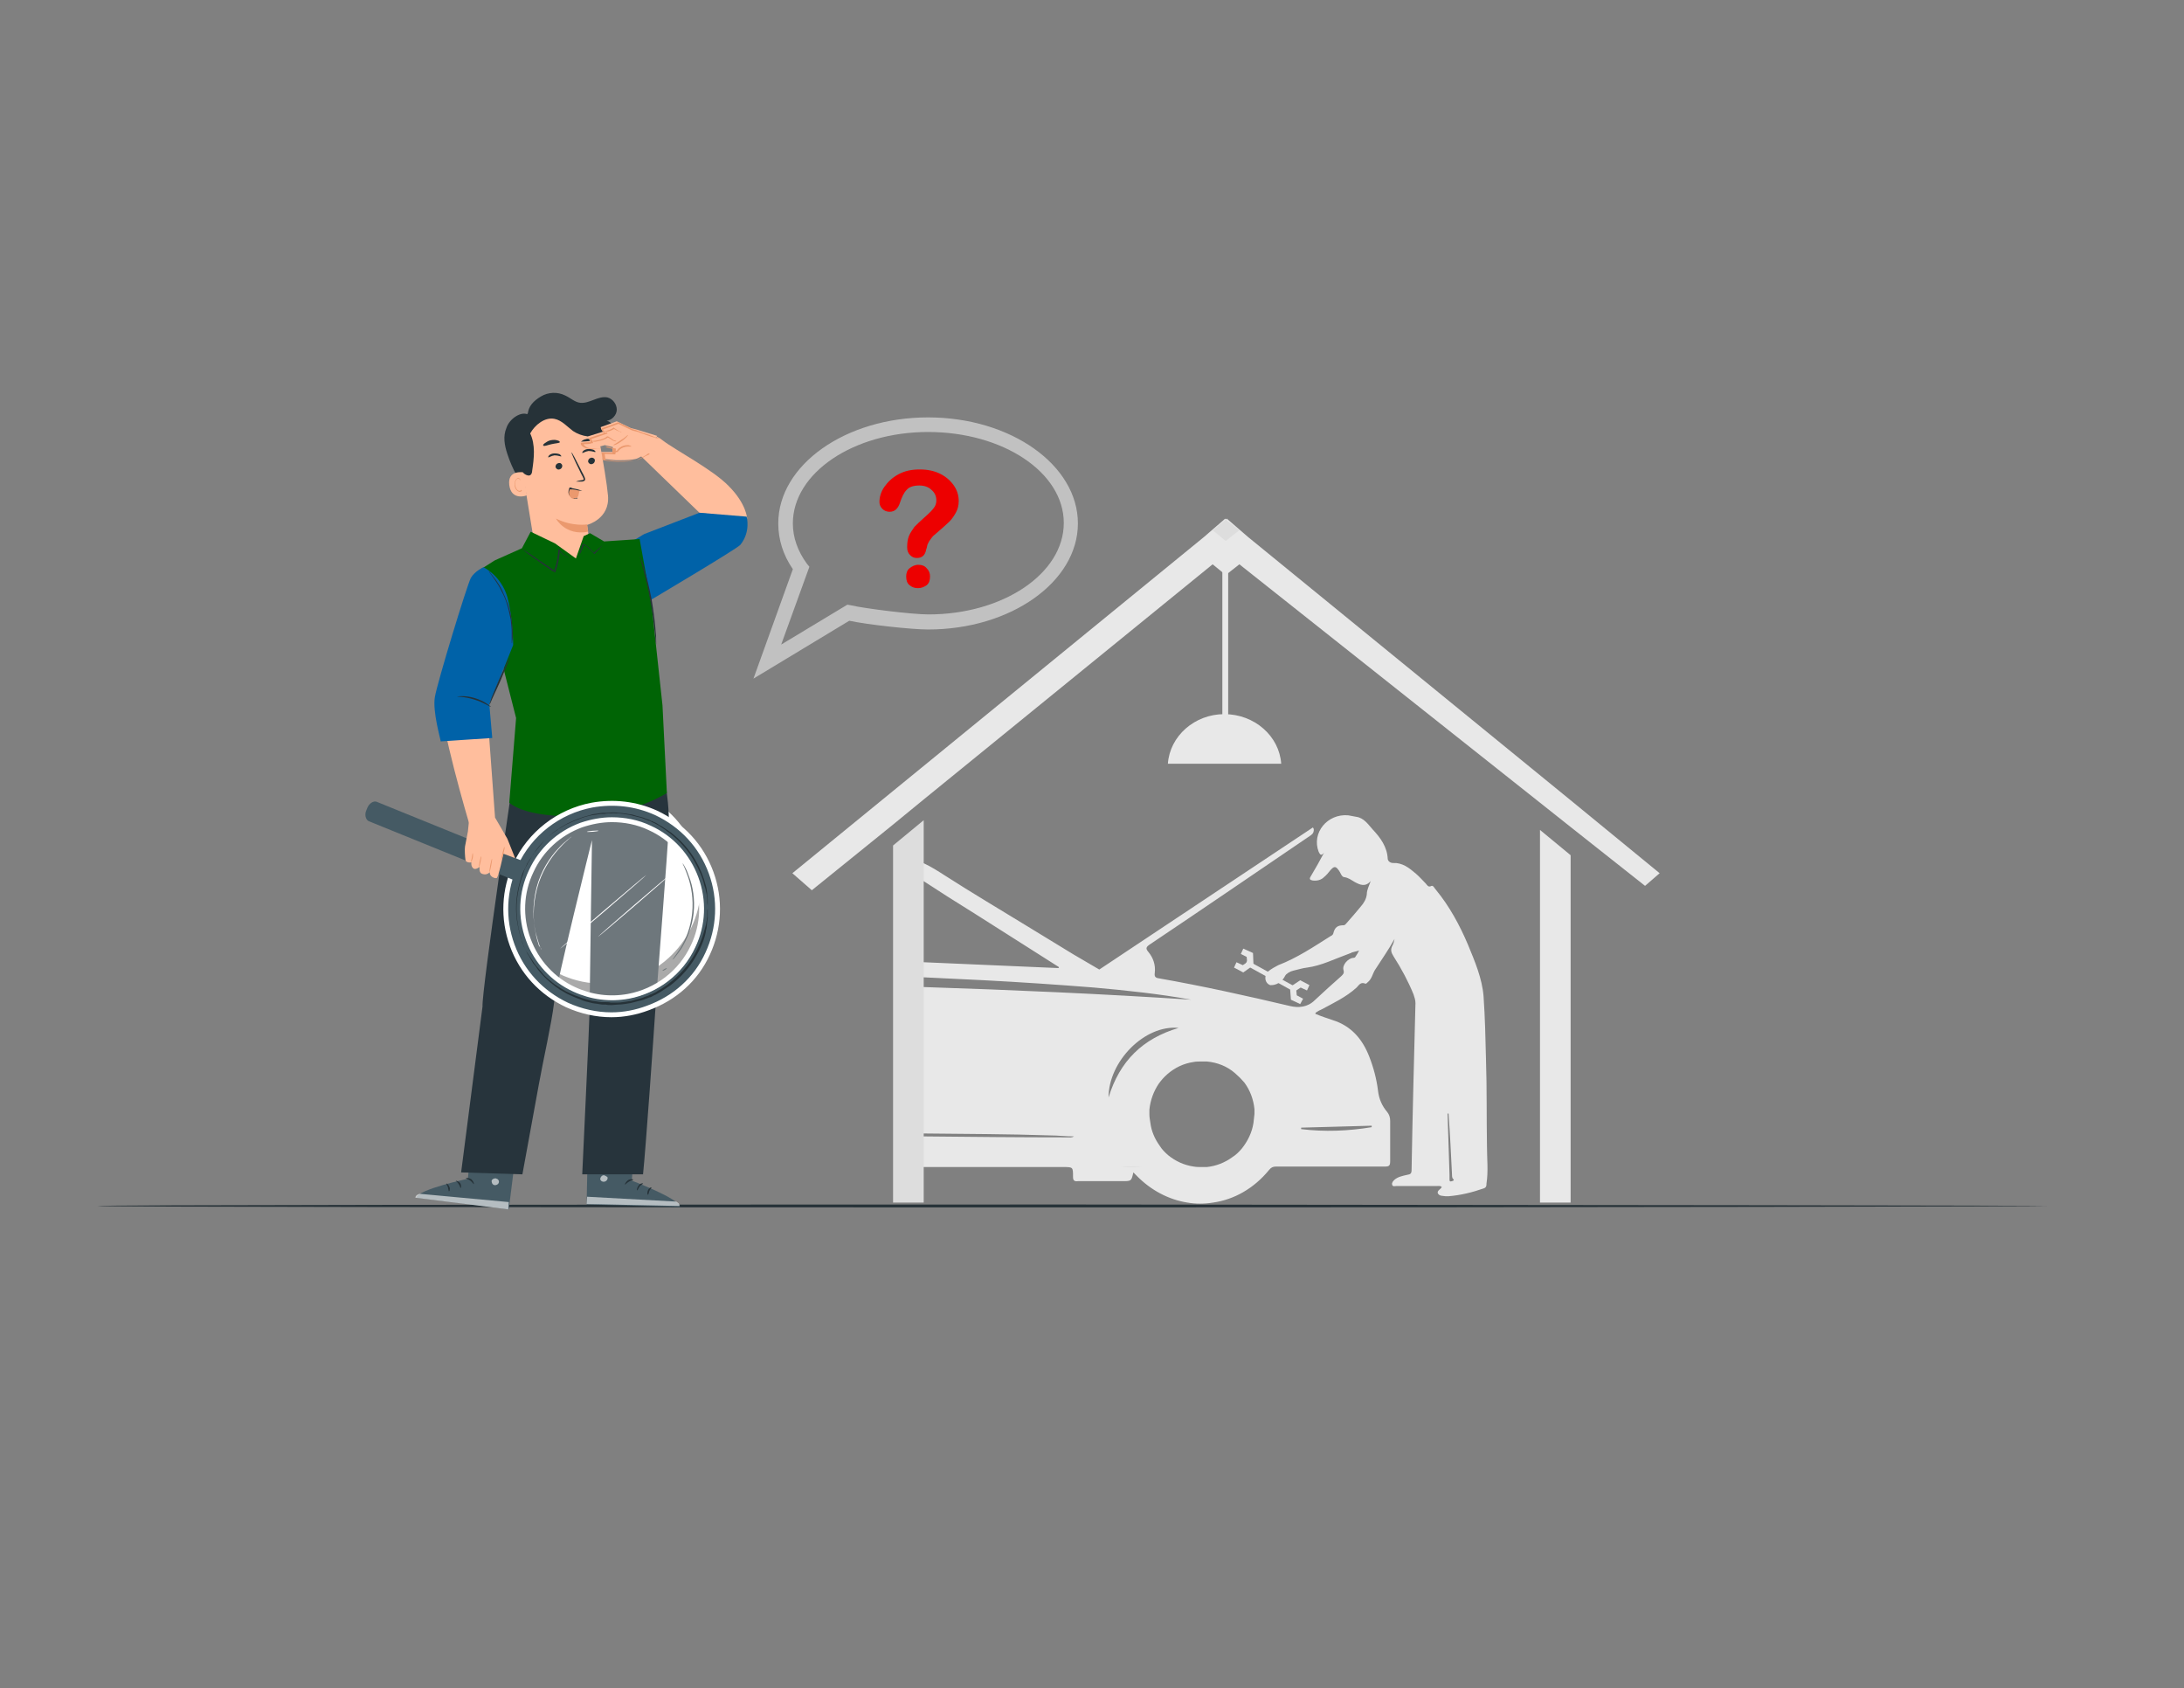 <?xml version="1.0" encoding="utf-8"?>
<!-- Generator: Adobe Illustrator 18.1.1, SVG Export Plug-In . SVG Version: 6.00 Build 0)  -->
<svg version="1.1" xmlns="http://www.w3.org/2000/svg" xmlns:xlink="http://www.w3.org/1999/xlink" x="0px" y="0px"
	 viewBox="0 0 449 347" enable-background="new 0 0 449 347" xml:space="preserve">
<rect x="0" y="0" width="449" height="347" fill="#808080" stroke="none"/>
<g id="Background_Complete">
</g>
<g id="Background_Simple" display="none">
	<g display="inline">
		<path fill="#F5F5F5" d="M426.9-97.7l-0.9-1.4c-7.2-11.9-20.3-19.1-34-18.2c-1.8,0.1-3.5,0.4-5.3,0.7
			c-12.5,2.7-23.4,12.1-27.9,24.3c-2.7,7.1-3.4,15.3-8.4,21c-6.6,7.4-17.7,7.6-27.5,7.3c-9.8-0.3-20.9,0-27.5,7.3
			c-4.1,4.6-5.4,11.2-5.1,17.4c0.9,16.4,12.3,31.1,26.9,38.4c14.6,7.3,31.7,8,47.6,4.7c22.3-4.5,43.5-16.8,56.3-35.9
			C433.9-51.2,437.1-77.2,426.9-97.7z"/>
	</g>
</g>
<g id="Floor">
	<g>
		<g>
			<path fill="#263238" d="M421,247.9c0,0.1-89.8,0.3-200.5,0.3c-110.8,0-200.5-0.1-200.5-0.3s89.8-0.3,200.5-0.3
				C331.2,247.7,421,247.8,421,247.9z"/>
		</g>
	</g>
</g>
<g id="Window">
</g>
<g id="Rocket">
</g>
<g id="Search_bar">
</g>
<g id="Text">
</g>
<g id="Document">
</g>
<g id="Folders">
</g>
<g id="Plant">
</g>
<g id="Character">
	<g>
		<circle fill="#FFFFFF" cx="123.8" cy="181.9" r="20.3"/>
		<g>
			<g>
				<g>
					<g>
						<g>
							<g>
								<g>
									<g>
										<g>
											<g>
												<g>
													<g>
														<g>
															<g>
																<path fill="#455A64" d="M120.9,233l-0.3,14.6l19.2,0.5c-0.1-1.7-9.9-5.4-9.9-5.4l0.6-9.3L120.9,233z"/>
															</g>
														</g>
													</g>
												</g>
											</g>
										</g>
									</g>
								</g>
							</g>
						</g>
					</g>
				</g>
				<g opacity="0.6">
					<g>
						<g>
							<g>
								<g>
									<g>
										<g>
											<g>
												<g>
													<g>
														<g>
															<g>
																<g>
																	<path fill="#FFFFFF" d="M124,241.6c-0.4,0.1-0.6,0.5-0.6,0.8c0.1,0.4,0.5,0.6,0.9,0.5c0.4-0.1,0.7-0.5,0.6-0.9
																		C124.7,241.8,124.2,241.5,124,241.6"/>
																</g>
															</g>
														</g>
													</g>
												</g>
											</g>
										</g>
									</g>
								</g>
							</g>
						</g>
					</g>
				</g>
				<g opacity="0.6">
					<g>
						<g>
							<g>
								<g>
									<g>
										<g>
											<g>
												<g>
													<g>
														<g>
															<g>
																<path fill="#FFFFFF" d="M120.6,247.5l0.1-1.5l18.3,1c0,0,0.8,0.4,0.7,0.9L120.6,247.5z"/>
															</g>
														</g>
													</g>
												</g>
											</g>
										</g>
									</g>
								</g>
							</g>
						</g>
					</g>
				</g>
				<g>
					<g>
						<g>
							<g>
								<g>
									<g>
										<g>
											<g>
												<g>
													<g>
														<g>
															<g>
																<g>
																	<path fill="#263238" d="M130.2,242.5c0,0.1-0.5,0.1-0.9,0.4c-0.5,0.3-0.7,0.6-0.8,0.6c-0.1,0,0.1-0.5,0.6-0.9
																		C129.6,242.3,130.2,242.4,130.2,242.5z"/>
																</g>
															</g>
														</g>
													</g>
												</g>
											</g>
										</g>
									</g>
								</g>
							</g>
						</g>
					</g>
				</g>
				<g>
					<g>
						<g>
							<g>
								<g>
									<g>
										<g>
											<g>
												<g>
													<g>
														<g>
															<g>
																<g>
																	<path fill="#263238" d="M132.2,243.3c0,0.1-0.4,0.2-0.7,0.6c-0.3,0.4-0.4,0.8-0.5,0.8c-0.1,0-0.1-0.5,0.3-1
																		C131.6,243.2,132.2,243.2,132.2,243.3z"/>
																</g>
															</g>
														</g>
													</g>
												</g>
											</g>
										</g>
									</g>
								</g>
							</g>
						</g>
					</g>
				</g>
				<g>
					<g>
						<g>
							<g>
								<g>
									<g>
										<g>
											<g>
												<g>
													<g>
														<g>
															<g>
																<g>
																	<path fill="#263238" d="M133.2,245.6c-0.1,0-0.2-0.4,0-0.9c0.2-0.5,0.7-0.7,0.7-0.6c0.1,0.1-0.2,0.3-0.4,0.7
																		C133.4,245.2,133.3,245.6,133.2,245.6z"/>
																</g>
															</g>
														</g>
													</g>
												</g>
											</g>
										</g>
									</g>
								</g>
							</g>
						</g>
					</g>
				</g>
				<g>
					<g>
						<g>
							<g>
								<g>
									<g>
										<g>
											<g>
												<g>
													<g>
														<g>
															<g>
																<g>
																	<path fill="#263238" d="M130.1,240.3c0,0.1-0.5-0.1-1,0c-0.5,0-0.9,0.2-1,0.1c-0.1-0.1,0.4-0.4,1-0.4
																		C129.7,240,130.1,240.3,130.1,240.3z"/>
																</g>
															</g>
														</g>
													</g>
												</g>
											</g>
										</g>
									</g>
								</g>
							</g>
						</g>
					</g>
				</g>
				<g>
					<g>
						<g>
							<g>
								<g>
									<g>
										<g>
											<g>
												<g>
													<g>
														<g>
															<g>
																<g>
																	<path fill="#263238" d="M129.7,238.2c0,0-0.4,0.1-1,0c-0.3-0.1-0.6-0.2-1-0.3c-0.2-0.1-0.4-0.2-0.5-0.3
																		c-0.1-0.1-0.2-0.1-0.3-0.2c-0.1-0.1-0.2-0.3,0-0.5c0.1-0.1,0.3-0.2,0.4-0.2c0.1,0,0.3,0,0.4,0.1
																		c0.2,0.1,0.4,0.1,0.6,0.2c0.4,0.2,0.7,0.4,0.9,0.6C129.5,237.9,129.7,238.2,129.7,238.2c-0.1,0.1-0.3-0.2-0.7-0.5
																		c-0.2-0.2-0.5-0.3-0.8-0.5c-0.2-0.1-0.4-0.1-0.5-0.2c-0.2-0.1-0.4-0.1-0.4,0c0,0,0,0,0,0.1c0,0.1,0.1,0.1,0.2,0.2
																		c0.2,0.1,0.3,0.2,0.5,0.3c0.3,0.2,0.6,0.3,0.9,0.4C129.3,238.1,129.7,238.1,129.7,238.2z"/>
																</g>
															</g>
														</g>
													</g>
												</g>
											</g>
										</g>
									</g>
								</g>
							</g>
						</g>
					</g>
				</g>
				<g>
					<g>
						<g>
							<g>
								<g>
									<g>
										<g>
											<g>
												<g>
													<g>
														<g>
															<g>
																<g>
																	<path fill="#263238" d="M129.5,238.3c0,0-0.2-0.3-0.2-0.9c0-0.3,0-0.6,0.2-1c0.1-0.2,0.1-0.4,0.3-0.5
																		c0.1-0.2,0.3-0.4,0.6-0.4c0.2,0,0.3,0.1,0.4,0.3c0.1,0.1,0.1,0.2,0.1,0.3c0,0.2,0,0.4,0,0.6
																		c-0.1,0.4-0.2,0.7-0.4,0.9c-0.4,0.5-0.8,0.6-0.8,0.5c0,0,0.3-0.2,0.6-0.7c0.1-0.2,0.3-0.5,0.3-0.8
																		c0-0.2,0-0.3,0-0.5c0-0.2-0.1-0.4-0.2-0.3c-0.1,0-0.3,0.1-0.3,0.3c-0.1,0.2-0.2,0.3-0.3,0.5
																		c-0.1,0.3-0.2,0.6-0.2,0.9C129.5,237.9,129.6,238.3,129.5,238.3z"/>
																</g>
															</g>
														</g>
													</g>
												</g>
											</g>
										</g>
									</g>
								</g>
							</g>
						</g>
					</g>
				</g>
			</g>
		</g>
		<g>
			<g>
				<g>
					<g>
						<g>
							<g>
								<g>
									<g>
										<g>
											<g>
												<g>
													<g>
														<g>
															<g>
																<path fill="#455A64" d="M106.4,234.2l-1.8,14.4l-19-2.4c0.3-1.7,10.6-3.9,10.6-3.9l0.8-9.3L106.4,234.2z"/>
															</g>
														</g>
													</g>
												</g>
											</g>
										</g>
									</g>
								</g>
							</g>
						</g>
					</g>
				</g>
				<g opacity="0.6">
					<g>
						<g>
							<g>
								<g>
									<g>
										<g>
											<g>
												<g>
													<g>
														<g>
															<g>
																<g>
																	<path fill="#FFFFFF" d="M102.1,242.3c0.4,0.1,0.6,0.6,0.4,0.9c-0.1,0.3-0.6,0.5-0.9,0.4c-0.4-0.1-0.6-0.6-0.5-1
																		C101.3,242.3,101.8,242.1,102.1,242.3"/>
																</g>
															</g>
														</g>
													</g>
												</g>
											</g>
										</g>
									</g>
								</g>
							</g>
						</g>
					</g>
				</g>
				<g opacity="0.6">
					<g>
						<g>
							<g>
								<g>
									<g>
										<g>
											<g>
												<g>
													<g>
														<g>
															<g>
																<path fill="#FFFFFF" d="M104.5,248.6l0.1-1.5l-18.3-1.7c0,0-0.9,0.2-0.9,0.8L104.5,248.6z"/>
															</g>
														</g>
													</g>
												</g>
											</g>
										</g>
									</g>
								</g>
							</g>
						</g>
					</g>
				</g>
				<g>
					<g>
						<g>
							<g>
								<g>
									<g>
										<g>
											<g>
												<g>
													<g>
														<g>
															<g>
																<g>
																	<path fill="#263238" d="M95.8,242.2c0,0.1,0.5,0.2,0.9,0.5c0.4,0.3,0.6,0.7,0.7,0.7c0.1,0,0-0.5-0.5-1
																		C96.4,242.1,95.8,242.1,95.8,242.2z"/>
																</g>
															</g>
														</g>
													</g>
												</g>
											</g>
										</g>
									</g>
								</g>
							</g>
						</g>
					</g>
				</g>
				<g>
					<g>
						<g>
							<g>
								<g>
									<g>
										<g>
											<g>
												<g>
													<g>
														<g>
															<g>
																<g>
																	<path fill="#263238" d="M93.7,242.7c0,0.1,0.4,0.3,0.6,0.7c0.3,0.4,0.3,0.8,0.4,0.8c0.1,0,0.2-0.5-0.1-1
																		C94.3,242.8,93.7,242.7,93.7,242.7z"/>
																</g>
															</g>
														</g>
													</g>
												</g>
											</g>
										</g>
									</g>
								</g>
							</g>
						</g>
					</g>
				</g>
				<g>
					<g>
						<g>
							<g>
								<g>
									<g>
										<g>
											<g>
												<g>
													<g>
														<g>
															<g>
																<g>
																	<path fill="#263238" d="M92.3,244.9c0.1,0,0.3-0.4,0.1-0.9c-0.2-0.5-0.6-0.8-0.6-0.7c-0.1,0.1,0.2,0.4,0.3,0.8
																		C92.2,244.5,92.2,244.8,92.3,244.9z"/>
																</g>
															</g>
														</g>
													</g>
												</g>
											</g>
										</g>
									</g>
								</g>
							</g>
						</g>
					</g>
				</g>
				<g>
					<g>
						<g>
							<g>
								<g>
									<g>
										<g>
											<g>
												<g>
													<g>
														<g>
															<g>
																<g>
																	<path fill="#263238" d="M96.2,240.1c0,0.1,0.5,0,1,0.1c0.5,0.1,0.9,0.3,1,0.2c0.1-0.1-0.3-0.4-0.9-0.5
																		C96.7,239.8,96.2,240,96.2,240.1z"/>
																</g>
															</g>
														</g>
													</g>
												</g>
											</g>
										</g>
									</g>
								</g>
							</g>
						</g>
					</g>
				</g>
				<g>
					<g>
						<g>
							<g>
								<g>
									<g>
										<g>
											<g>
												<g>
													<g>
														<g>
															<g>
																<g>
																	<path fill="#263238" d="M96.9,238c0,0,0.4,0.1,1,0.1c0.3,0,0.7-0.1,1-0.2c0.2-0.1,0.4-0.1,0.6-0.2
																		c0.1,0,0.2-0.1,0.3-0.2c0.1-0.1,0.2-0.3,0.1-0.5c-0.1-0.2-0.2-0.2-0.4-0.3c-0.1,0-0.3,0-0.4,0
																		c-0.2,0-0.4,0.1-0.6,0.1c-0.4,0.1-0.7,0.3-0.9,0.4C97.1,237.8,96.9,238.1,96.9,238c0.1,0.1,0.3-0.1,0.8-0.4
																		c0.2-0.1,0.5-0.3,0.9-0.3c0.2,0,0.4-0.1,0.6-0.1c0.2,0,0.4,0,0.4,0.1c0,0,0,0,0,0.1c0,0-0.1,0.1-0.2,0.1
																		c-0.2,0.1-0.4,0.2-0.5,0.2c-0.4,0.1-0.7,0.2-1,0.2C97.3,238,96.9,238,96.9,238z"/>
																</g>
															</g>
														</g>
													</g>
												</g>
											</g>
										</g>
									</g>
								</g>
							</g>
						</g>
					</g>
				</g>
				<g>
					<g>
						<g>
							<g>
								<g>
									<g>
										<g>
											<g>
												<g>
													<g>
														<g>
															<g>
																<g>
																	<path fill="#263238" d="M97,238.2c0,0,0.3-0.3,0.4-0.8c0.1-0.3,0.1-0.6,0-1c0-0.2-0.1-0.4-0.2-0.6
																		c-0.1-0.2-0.2-0.4-0.6-0.5c-0.2,0-0.4,0.1-0.4,0.2c-0.1,0.1-0.1,0.2-0.1,0.3c-0.1,0.2-0.1,0.4-0.1,0.6
																		c0,0.4,0.1,0.7,0.3,1c0.3,0.5,0.7,0.7,0.7,0.6c0,0-0.3-0.2-0.5-0.7c-0.1-0.2-0.2-0.5-0.2-0.9c0-0.2,0-0.3,0.1-0.5
																		c0.1-0.2,0.1-0.3,0.2-0.3c0.1,0,0.2,0.2,0.3,0.3c0.1,0.2,0.1,0.3,0.2,0.5c0.1,0.3,0.1,0.7,0.1,0.9
																		C97.1,237.8,97,238.2,97,238.2z"/>
																</g>
															</g>
														</g>
													</g>
												</g>
											</g>
										</g>
									</g>
								</g>
							</g>
						</g>
					</g>
				</g>
			</g>
		</g>
		<g>
			<g>
				<g>
					<g>
						<g>
							<path fill="#263238" d="M131.1,241.4"/>
						</g>
					</g>
				</g>
			</g>
			<g>
				<g>
					<g>
						<g>
							<path fill="#27343C" d="M135.8,155.7l-29.8,1c0,0-7,47-6.8,50.2L94.8,241l12.6,0.4c0,0,2-11,3.4-18.6
								c0.9-5,2.6-12.4,3.1-16.6c0.5-4.2,7.8-33.5,7.8-33.5s-0.5,34-0.5,35.4c0,1.4-1.5,33.3-1.5,33.3h12.5
								c0.6-5.8,2.2-28.8,2.5-33.4c0.6-8.4,2.5-32.1,2.8-38.2C137.7,163.7,135.8,155.7,135.8,155.7z"/>
						</g>
					</g>
				</g>
			</g>
		</g>
		<g>
			<g>
				<g>
					<g>
						<ellipse fill="#455A64" cx="133.8" cy="154.9" rx="0.1" ry="1.1"/>
					</g>
				</g>
			</g>
		</g>
		<g>
			<g>
				<g>
					<g>
						<path fill="#455A64" d="M135,156.5c-0.1,0-0.2-0.6-0.1-1.4c0.1-0.8,0.3-1.4,0.3-1.3c0.1,0-0.1,0.6-0.1,1.4
							C135.1,155.9,135.1,156.5,135,156.5z"/>
					</g>
				</g>
			</g>
		</g>
		<g>
			<g>
				<g>
					<g>
						<path fill="#455A64" d="M123.9,154.3c0,0-0.3,0-0.6,0.4c-0.1,0.2-0.3,0.4-0.2,0.7c0,0.3,0.3,0.5,0.6,0.6
							c0.3,0.1,0.7-0.1,0.8-0.3c0.1-0.2,0.1-0.5,0.1-0.7c-0.1-0.4-0.5-0.5-0.5-0.6c0,0,0.1,0,0.2,0.1c0.1,0.1,0.3,0.2,0.4,0.5
							c0.1,0.2,0.1,0.6,0,0.9c-0.2,0.3-0.6,0.5-1,0.4c-0.4-0.1-0.7-0.4-0.8-0.7c-0.1-0.4,0.1-0.7,0.3-0.8c0.2-0.2,0.4-0.3,0.5-0.3
							C123.8,154.2,123.9,154.3,123.9,154.3z"/>
					</g>
				</g>
			</g>
		</g>
		<g>
			<g>
				<g>
					<g>
						<g>
							<g>
								<g>
									<g>
										<g>
											<path fill="#263238" d="M108.5,85.2c0.1-1.7,1.2-2.8,2.7-3.7c1.5-0.9,3.4-1,5-0.2c1.1,0.5,2,1.4,3.1,1.5
												c1.9,0.2,3.7-1.5,5.6-1.1c1.1,0.3,1.9,1.4,1.9,2.5c0,1.1-1,2.2-2.1,2.3c1.2,0.2,1.9,1.8,1.5,2.9c-0.5,1.2-1.8,1.8-3,1.9
												c-1.3,0-2.5-0.5-3.6-1.1c-1.1-0.6-2.1-1.4-3.2-1.9c-1.1-0.5-2.4-0.9-3.7-0.5c-1.6,0.4-2.8,2-3.2,3.6
												c-0.4,1.6-0.2,3.4,0,5.1c0.3,1.7,0.6,3.4,0.4,5.1c0,0.2-0.1,0.4-0.2,0.5c-0.3,0.1-0.5-0.1-0.7-0.3
												c-2.1-2.5-3.7-5.4-4.7-8.5c-0.6-1.8-0.9-3.6-0.2-5.3C104.7,86.1,107.1,84.5,108.5,85.2"/>
										</g>
									</g>
								</g>
							</g>
						</g>
					</g>
				</g>
				<g>
					<g>
						<g>
							<g>
								<g>
									<g>
										<g>
											<g>
												<g>
													<g>
														<g>
															<g>
																<g>
																	<g>
																		<g>
																			<g>
																				<g>
																					<g>
																						<g>
																							<g>
																								<path fill="#FFBE9D" d="M106.9,93.6l2.8,17.2c0.5,3.2,2.6,6.3,7.6,5.2l0,0c4.3-1.2,4-4.3,3.4-8.1
																									c0,0,0,0.1,0,0c0,0,4.7-1.2,4.3-6c-0.2-2.3-1-7.1-1.8-11.4c-0.8-4.6-5.1-7.8-9.7-7.3l-0.5,0
																									C108.1,84,106,88.6,106.9,93.6z"/>
																							</g>
																						</g>
																					</g>
																				</g>
																			</g>
																		</g>
																	</g>
																</g>
															</g>
														</g>
													</g>
												</g>
											</g>
										</g>
										<g>
											<g>
												<g>
													<g>
														<g>
															<g>
																<g>
																	<g>
																		<g>
																			<g>
																				<g>
																					<g>
																						<g>
																							<g>
																								<path fill="#EB996E" d="M120.7,107.8c0,0-3,0.5-6.4-1.2c0,0,1.9,3.6,6.6,2.7L120.7,107.8z"/>
																							</g>
																						</g>
																					</g>
																				</g>
																			</g>
																		</g>
																	</g>
																</g>
															</g>
														</g>
													</g>
												</g>
											</g>
										</g>
									</g>
								</g>
							</g>
							<g>
								<g>
									<g>
										<g>
											<g>
												<g>
													<g>
														<g>
															<g>
																<g>
																	<g>
																		<g>
																			<g>
																				<g>
																					<g>
																						<g>
																							<g>
																								<g>
																									<g>
																										<g>
																											<path fill="#263238" d="M122.3,94.6c0,0.4-0.2,0.7-0.6,0.8c-0.4,0.1-0.7-0.2-0.8-0.5
																												c0-0.4,0.2-0.7,0.6-0.8C121.9,94,122.3,94.3,122.3,94.6z"/>
																										</g>
																									</g>
																								</g>
																							</g>
																						</g>
																					</g>
																				</g>
																			</g>
																		</g>
																	</g>
																</g>
															</g>
														</g>
													</g>
													<g>
														<g>
															<g>
																<g>
																	<g>
																		<g>
																			<g>
																				<g>
																					<g>
																						<g>
																							<g>
																								<g>
																									<g>
																										<g>
																											<g>
																												<path fill="#263238" d="M122.4,92.9c-0.1,0.1-0.6-0.2-1.4-0.2c-0.7,0.1-1.2,0.5-1.3,0.4
																													c0,0,0-0.2,0.2-0.4c0.2-0.2,0.6-0.4,1.1-0.4c0.5,0,0.9,0.1,1.1,0.2C122.4,92.7,122.5,92.9,122.4,92.9z"
																													/>
																											</g>
																										</g>
																									</g>
																								</g>
																							</g>
																						</g>
																					</g>
																				</g>
																			</g>
																		</g>
																	</g>
																</g>
															</g>
														</g>
													</g>
												</g>
												<g>
													<g>
														<g>
															<g>
																<g>
																	<g>
																		<g>
																			<g>
																				<g>
																					<g>
																						<g>
																							<g>
																								<g>
																									<g>
																										<g>
																											<path fill="#263238" d="M115.6,95.7c0,0.4-0.2,0.7-0.6,0.8c-0.4,0.1-0.7-0.2-0.8-0.5
																												c0-0.4,0.2-0.7,0.6-0.8C115.2,95.1,115.5,95.3,115.6,95.7z"/>
																										</g>
																									</g>
																								</g>
																							</g>
																						</g>
																					</g>
																				</g>
																			</g>
																		</g>
																	</g>
																</g>
															</g>
														</g>
													</g>
													<g>
														<g>
															<g>
																<g>
																	<g>
																		<g>
																			<g>
																				<g>
																					<g>
																						<g>
																							<g>
																								<g>
																									<g>
																										<g>
																											<g>
																												<path fill="#263238" d="M115.4,93.8c-0.1,0.1-0.6-0.2-1.4-0.2c-0.7,0.1-1.2,0.5-1.3,0.4
																													c0,0,0-0.2,0.2-0.4c0.2-0.2,0.6-0.4,1.1-0.4c0.5,0,0.9,0.1,1.1,0.2C115.3,93.6,115.4,93.7,115.4,93.8z"
																													/>
																											</g>
																										</g>
																									</g>
																								</g>
																							</g>
																						</g>
																					</g>
																				</g>
																			</g>
																		</g>
																	</g>
																</g>
															</g>
														</g>
													</g>
												</g>
												<g>
													<g>
														<g>
															<g>
																<g>
																	<g>
																		<g>
																			<g>
																				<g>
																					<g>
																						<g>
																							<g>
																								<g>
																									<g>
																										<g>
																											<path fill="#263238" d="M118.4,99c0,0,0.4-0.2,1.2-0.3c0.2,0,0.4-0.1,0.4-0.2c0-0.1-0.1-0.3-0.2-0.5
																												c-0.2-0.4-0.5-0.9-0.7-1.4c-1-2-1.7-3.6-1.6-3.6c0.1,0,0.9,1.5,1.9,3.5c0.2,0.5,0.5,0.9,0.7,1.4
																												c0.1,0.2,0.2,0.4,0.2,0.7c0,0.1-0.2,0.3-0.3,0.3c-0.1,0-0.2,0.1-0.3,0.1C118.9,99,118.4,99,118.4,99z"/>
																										</g>
																									</g>
																								</g>
																							</g>
																						</g>
																					</g>
																				</g>
																			</g>
																		</g>
																	</g>
																</g>
															</g>
														</g>
													</g>
												</g>
											</g>
										</g>
									</g>
									<g>
										<g>
											<g>
												<g>
													<g>
														<g>
															<g>
																<g>
																	<g>
																		<g>
																			<g>
																				<g>
																					<g>
																						<g>
																							<path fill="#263238" d="M115.1,90.9c-0.1,0.2-0.8,0.2-1.7,0.4c-0.9,0.2-1.5,0.5-1.7,0.3
																								c-0.1-0.1,0-0.3,0.3-0.5c0.3-0.2,0.7-0.5,1.2-0.6c0.5-0.1,1-0.1,1.3,0C115,90.6,115.1,90.8,115.1,90.9z"/>
																						</g>
																					</g>
																				</g>
																			</g>
																		</g>
																	</g>
																</g>
															</g>
														</g>
													</g>
												</g>
											</g>
										</g>
									</g>
									<g>
										<g>
											<g>
												<g>
													<g>
														<g>
															<g>
																<g>
																	<g>
																		<g>
																			<g>
																				<g>
																					<g>
																						<g>
																							<path fill="#263238" d="M122,90.8c-0.1,0.2-0.6,0.1-1.2,0.1c-0.6,0-1.1,0.2-1.3,0.1c-0.1-0.1,0-0.3,0.2-0.4
																								c0.2-0.2,0.6-0.3,1-0.4c0.4,0,0.8,0.1,1,0.2C121.9,90.5,122,90.7,122,90.8z"/>
																						</g>
																					</g>
																				</g>
																			</g>
																		</g>
																	</g>
																</g>
															</g>
														</g>
													</g>
												</g>
											</g>
										</g>
									</g>
								</g>
							</g>
						</g>
					</g>
				</g>
				<g>
					<g>
						<g>
							<g>
								<g>
									<g>
										<g>
											<g>
												<g>
													<g>
														<g>
															<g>
																<g>
																	<g>
																		<g>
																			<path fill="#FFBE9D" d="M107.7,97.1c-0.1,0-3.4-0.6-3,2.6c0.4,3.3,3.6,2.2,3.6,2.1
																				C108.3,101.7,107.7,97.1,107.7,97.1z"/>
																		</g>
																	</g>
																</g>
															</g>
														</g>
													</g>
												</g>
											</g>
										</g>
									</g>
								</g>
							</g>
						</g>
					</g>
					<g>
						<g>
							<g>
								<g>
									<g>
										<g>
											<g>
												<g>
													<g>
														<g>
															<g>
																<g>
																	<g>
																		<g>
																			<g>
																				<path fill="#EB996E" d="M107.2,100.7c0,0-0.1,0-0.1,0.1c-0.1,0.1-0.2,0.1-0.4,0.1c-0.4-0.1-0.7-0.6-0.8-1.2
																					c0-0.3,0-0.6,0.1-0.8c0.1-0.3,0.2-0.4,0.4-0.5c0.2-0.1,0.3,0,0.4,0.1c0.1,0.1,0,0.2,0.1,0.2c0,0,0.1-0.1,0-0.2
																					c0-0.1-0.1-0.1-0.2-0.2c-0.1-0.1-0.2-0.1-0.3,0c-0.2,0.1-0.4,0.3-0.5,0.6c-0.1,0.3-0.1,0.6-0.1,0.9
																					c0.1,0.7,0.5,1.2,1,1.3c0.2,0,0.4-0.1,0.5-0.2C107.2,100.7,107.2,100.7,107.2,100.7z"/>
																			</g>
																		</g>
																	</g>
																</g>
															</g>
														</g>
													</g>
												</g>
											</g>
										</g>
									</g>
								</g>
							</g>
						</g>
					</g>
				</g>
				<g>
					<g>
						<path fill="#263238" d="M122.8,86c-0.5-0.9-1.4-1.6-2.2-2.1c-1.9-1.2-4.2-1.8-6.4-1.6c-2.2,0.2-4.4,1.2-5.9,2.9
							c-1.2,1.4-1.8,3.1-2.1,4.9c-0.2,1.8,0,3.6,0.5,5.3c0.2,0.8,0.5,1.5,1.1,2c0.4,0.3,1,0.5,1.3,0.2c0.2-0.2,0.3-0.5,0.3-0.8
							c0.4-2.6,0.7-5.4-0.4-7.7c0.5-0.9,1.2-1.7,2.1-2.3c0.9-0.6,1.9-0.9,2.9-0.7c1.5,0.3,2.6,1.6,3.8,2.5c1.8,1.2,4.2,1.5,6.3,0.8
							L122.8,86z"/>
					</g>
				</g>
			</g>
			<g>
				<g>
					<g>
						<g>
							<g>
								<g>
									<path fill="#EB996E" d="M119.1,101c-0.1,0.3-0.1,0.6-0.2,0.9c-0.1,0.3-0.4,0.5-0.7,0.6c-0.3,0.1-0.7,0-0.9-0.3
										c-0.2-0.2-0.4-0.6-0.4-0.9c0-0.3,0-0.7,0.3-0.8c0.1,0,0.2,0,0.4,0c0.6,0.1,1.1,0.2,1.7,0.3"/>
								</g>
							</g>
						</g>
					</g>
				</g>
				<g>
					<g>
						<g>
							<g>
								<g>
									<g>
										<path fill="#263238" d="M118.7,102.3c0,0-0.3,0.2-0.8,0.1c-0.2,0-0.5-0.2-0.7-0.4c-0.2-0.3-0.3-0.6-0.2-1
											c0-0.1,0.1-0.2,0.1-0.3c0-0.1,0-0.1,0.1-0.1c0.1,0,0.2,0,0.3,0c0.1,0,0.2,0,0.3,0c0.4,0.1,0.7,0.1,1,0.2
											c0.5,0.1,0.9,0.1,0.9,0.1c0,0-0.3-0.1-0.9-0.3c-0.3-0.1-0.6-0.1-0.9-0.2c-0.1,0-0.2,0-0.3-0.1c-0.1,0-0.2,0-0.3-0.1
											c-0.1,0-0.2,0-0.2,0.1c-0.1,0-0.1,0.1-0.1,0.2c0,0.1-0.1,0.2-0.1,0.3c-0.1,0.5,0,0.9,0.3,1.2c0.3,0.3,0.6,0.4,0.9,0.5
											c0.3,0,0.5,0,0.7-0.1C118.7,102.4,118.7,102.4,118.7,102.3z"/>
									</g>
								</g>
							</g>
						</g>
					</g>
				</g>
			</g>
		</g>
		<g>
			<g>
				<path fill="#FFBE9D" d="M130.9,93.9l0.8-0.2l12.1,11.7l9.8,1.2c0,0-0.1-3-3.8-6.7c-3.3-3.4-11-7.4-13.6-9.4
					c-0.6-0.5-1.1-0.7-1.1-0.7L130.9,93.9z"/>
			</g>
			<g>
				<g>
					<path fill="#FFBE9D" d="M130.9,88.3l-1.2-0.3l-2.9-1.4l-3.3,1.2c0,0,0.1,1.1,0.9,0.8l-3.5,1.1c0,0,0.3,0.8,0.4,0.9
						c0.2,0.1-2,0.2-2,0.2s0,1.1,2.1,1.1c2.1,0,2.9-0.4,2.9-0.4l1.7,0.4l-0.1,1l-2.3,0l0.1,1.3c0.3,0.2,2.9,0.4,2.9,0.4
						s3.5,0.1,4.5-0.4c0.9-0.5,2.2-1.1,2.2-1.1l1.8-3.5L130.9,88.3z"/>
				</g>
				<g>
					<g>
						<path fill="#EB996E" d="M127.8,88.9c0,0-0.2-0.1-0.5-0.2c-0.3-0.1-0.7-0.3-1.2-0.6l0.2,0c0,0-0.1,0.1-0.1,0.1
							c-0.5,0.3-1,0.5-1.4,0.5c-0.4,0-0.6,0-0.6,0c0-0.1,0.9-0.1,1.8-0.7c0,0,0.1-0.1,0.1-0.1l0.1,0l0.1,0.1
							c0.4,0.3,0.8,0.5,1.1,0.7C127.7,88.7,127.8,88.9,127.8,88.9z"/>
					</g>
				</g>
				<g>
					<g>
						<path fill="#EB996E" d="M126.7,90.7c0,0-0.2,0.1-0.6-0.1c-0.3-0.1-0.7-0.5-1.2-0.7l0.1,0c-0.2,0.1-0.4,0.3-0.7,0.4
							c-0.7,0.3-1.4,0.4-1.9,0.5c-0.5,0-0.8-0.1-0.8-0.1c0-0.1,1.2,0,2.6-0.6c0.2-0.1,0.4-0.2,0.6-0.4l0.1,0l0.1,0
							c0.5,0.3,0.9,0.6,1.2,0.8C126.5,90.6,126.7,90.6,126.7,90.7z"/>
					</g>
				</g>
				<g>
					<g>
						<path fill="#EB996E" d="M129.8,91.8c0,0-0.3,0-0.7,0c-0.4,0-0.9,0.1-1.4,0.4c-0.3,0.2-0.6,0.5-0.7,0.7l0,0l0,0
							c-0.7,0.1-1.2,0.2-1.2,0.1c0,0,0.4-0.2,1.1-0.4l-0.1,0.1c0.2-0.3,0.4-0.6,0.8-0.8c0.6-0.4,1.2-0.4,1.6-0.4
							C129.6,91.6,129.8,91.7,129.8,91.8z"/>
					</g>
				</g>
				<g>
					<g>
						<path fill="none" d="M135.1,89.8l-4.2-1.4l-1.2-0.3l-2.9-1.4l-3.3,1.2c0,0,0.1,1.1,0.9,0.8l-3.5,1.1c0,0,0.3,0.8,0.4,0.9
							c0.2,0.1-2,0.2-2,0.2s0,1.1,2.1,1.1c2.1,0,2.9-0.4,2.9-0.4l1.7,0.4l-0.1,1l-2.2-0.1l0.2,1.4c0.3,0.2,2.7,0.4,2.7,0.4
							s3.5,0.1,4.5-0.4c0.9-0.5,2.2-1.1,2.2-1.1"/>
					</g>
					<g>
						<g>
							<path fill="#EB996E" d="M133.3,93.2c0,0,0,0-0.1,0.1c-0.1,0-0.2,0.1-0.3,0.2c-0.3,0.2-0.7,0.4-1.2,0.7
								c-0.3,0.1-0.5,0.3-0.9,0.4c-0.4,0.1-0.8,0.1-1.2,0.2c-0.9,0.1-1.8,0.1-2.9,0.1h0l0,0c-0.4,0-0.9-0.1-1.3-0.1
								c-0.5-0.1-0.9-0.1-1.4-0.2l-0.1,0l0-0.1c-0.1-0.4-0.1-0.9-0.2-1.4l0-0.1l0.1,0c0.7,0,1.4,0.1,2.2,0.1l-0.1,0.1
								c0-0.3,0-0.6,0.1-1l0.1,0.1c-0.5-0.1-1.1-0.3-1.7-0.4l0.1,0c-0.8,0.3-1.6,0.3-2.5,0.4c-0.4,0-0.9,0-1.3-0.1
								c-0.4-0.1-0.9-0.3-1.2-0.7c-0.1-0.1-0.1-0.3-0.1-0.4l0-0.1l0.1,0c0.5,0,1-0.1,1.5-0.1c0.1,0,0.3,0,0.4,0l0.1,0c0,0,0,0,0,0
								c0,0,0,0,0,0c0,0,0,0.1,0,0.1c0,0,0.1,0.1,0.1,0.1c0,0-0.1,0-0.1-0.1c-0.1-0.1-0.1-0.1-0.1-0.2c-0.1-0.2-0.2-0.5-0.3-0.7
								l0-0.1l0.1,0c1.2-0.4,2.4-0.8,3.5-1.1l0.1,0.2c-0.1,0-0.3,0.1-0.4,0c-0.2,0-0.3-0.1-0.4-0.2c-0.2-0.2-0.2-0.5-0.3-0.8l0-0.1
								l0.1,0c1.2-0.4,2.3-0.8,3.3-1.2l0,0l0,0c1.1,0.5,2,1,2.9,1.4l0,0c0.4,0.1,0.8,0.2,1.2,0.4c0.4,0.1,0.7,0.3,1.1,0.4
								c0.7,0.2,1.2,0.4,1.7,0.6c0.4,0.2,0.8,0.3,1.1,0.4c0.2,0.1,0.4,0.1,0.4,0.2c0,0-0.1,0-0.4-0.1c-0.3-0.1-0.6-0.2-1.1-0.3
								c-0.5-0.2-1-0.3-1.7-0.6c-0.3-0.1-0.7-0.2-1.1-0.4c-0.4-0.1-0.8-0.2-1.2-0.3l0,0l0,0c-0.9-0.4-1.9-0.9-2.9-1.4l0.1,0
								c-1,0.4-2.1,0.8-3.3,1.2l0.1-0.1c0,0.2,0.1,0.5,0.2,0.6c0.1,0.2,0.3,0.2,0.6,0.1l0.1,0.2c-1.1,0.4-2.3,0.8-3.5,1.2l0.1-0.2
								c0.1,0.2,0.2,0.5,0.3,0.7c0,0,0.1,0.1,0.1,0.1c0,0,0,0,0,0c0,0,0,0,0,0.1l0,0l0,0c0-0.1,0,0,0-0.1c0,0,0,0,0,0
								c0,0,0,0.1,0,0.1c0,0,0,0.1,0,0.1c0,0,0,0,0,0c0,0,0,0,0,0c0,0-0.1,0-0.1,0c-0.1,0-0.3,0-0.4,0.1c-0.5,0.1-1,0.1-1.5,0.1
								l0.1-0.1c0,0.1,0,0.2,0.1,0.3c0.2,0.3,0.6,0.5,1,0.6c0.4,0.1,0.8,0.1,1.3,0.1c0.8,0,1.7-0.1,2.4-0.4l0,0l0,0
								c0.6,0.2,1.1,0.3,1.7,0.4l0.1,0l0,0.1c0,0.3,0,0.7-0.1,1l0,0.1l-0.1,0c-0.7,0-1.5-0.1-2.2-0.1l0.1-0.1c0.1,0.5,0.1,1,0.2,1.4
								l-0.1-0.1c0.4,0.1,0.9,0.2,1.4,0.2c0.5,0.1,0.9,0.1,1.3,0.1l0,0c1.1,0,2,0,2.9-0.1c0.4,0,0.8-0.1,1.2-0.2
								c0.3-0.1,0.6-0.3,0.9-0.4c0.5-0.3,0.9-0.5,1.2-0.6c0.1-0.1,0.2-0.1,0.3-0.2C133.2,93.2,133.3,93.2,133.3,93.2z"/>
						</g>
					</g>
				</g>
				<g>
					<g>
						<path fill="#EB996E" d="M129.1,89.4c0.1,0-0.4,0.7-1.3,1.3c-0.8,0.6-1.6,0.9-1.7,0.8c0-0.1,0.7-0.4,1.5-1
							C128.5,90,129,89.4,129.1,89.4z"/>
					</g>
				</g>
			</g>
		</g>
		<g>
			<g>
				<path fill="#0062A8" d="M153.5,106.2l-9.7-0.8l-11.4,4.4l-2.5,1.5l3.6,12.2c0,0,17.9-10.6,18.7-11.5
					C154.4,109.3,153.5,106.2,153.5,106.2z"/>
			</g>
			<g>
				<g>
					<g>
						<g>
							<path fill="#006405" d="M101.7,115.2l-3.3,2.1l7.7,30.3l-1.4,17.4c2,1.7,7,3.2,16.5,2.7c9.5-0.5,15.9-4.7,15.9-4.7l-0.9-18
								l-2.2-20.3l-2.5-13.9l-7.3,0.5l-2.9-1.7l-1.3,0.6l-1.6,4.6l-4.3-3.1l-5-2.4l-1.8,3.4L101.7,115.2z"/>
						</g>
					</g>
				</g>
			</g>
			<g>
				<g>
					<path fill="#263238" d="M131.6,114.5c0,0,0.1,0.2,0.3,0.7c0.2,0.4,0.4,1.1,0.6,1.9c0.5,1.6,1,3.8,1.5,6.3
						c0.4,2.5,0.7,4.8,0.8,6.5c0.1,0.8,0.1,1.5,0.1,2c0,0.5,0,0.7,0,0.7s0-0.3-0.1-0.7c0-0.5-0.1-1.2-0.2-2
						c-0.2-1.7-0.4-3.9-0.9-6.4c-0.4-2.5-1-4.7-1.4-6.3c-0.2-0.8-0.4-1.4-0.5-1.9C131.6,114.7,131.5,114.5,131.6,114.5z"/>
				</g>
			</g>
		</g>
		<g>
			<g>
				<path fill="#263238" d="M117.1,114.7c0,0-0.3,0-0.7-0.3c-0.4-0.2-1-0.6-1.5-1.3l0.2,0c-0.1,1.2-0.3,2.8-0.9,4.4l-0.1,0.2
					l-0.1-0.1c-0.1-0.1-0.2-0.2-0.4-0.2c-1.7-1.2-3.3-2.3-4.4-3.1c-0.5-0.4-1-0.7-1.3-1c-0.3-0.2-0.5-0.4-0.5-0.4
					c0,0,0.2,0.1,0.5,0.3c0.4,0.2,0.8,0.5,1.4,0.9c1.1,0.8,2.7,1.8,4.4,3c0.1,0.1,0.2,0.2,0.4,0.2l-0.2,0.1c0.6-1.6,0.8-3.1,0.9-4.3
					l0-0.3l0.2,0.2c0.5,0.7,1,1.1,1.4,1.3C116.8,114.6,117.1,114.7,117.1,114.7z"/>
			</g>
		</g>
		<g>
			<g>
				<path fill="#263238" d="M123.9,112c0,0-0.6,0.8-1.6,1.8l-0.1,0.1l-0.1-0.1c-0.3-0.4-0.7-0.7-1.1-1.1c-0.2-0.2-0.4-0.4-0.6-0.5
					c-0.1-0.1-0.2-0.1-0.3-0.2c0,0-0.1,0-0.1,0c0,0,0,0,0,0.1c-0.2,0.4-0.3,0.8-0.5,1.2c-0.3,0.7-0.5,1.1-0.5,1.1
					c0,0,0.1-0.4,0.3-1.1c0.1-0.4,0.3-0.8,0.4-1.2c0-0.1,0.1-0.2,0.2-0.2c0.1-0.1,0.2,0,0.3,0c0.1,0.1,0.2,0.1,0.3,0.2
					c0.2,0.2,0.4,0.3,0.6,0.5c0.4,0.4,0.8,0.8,1.1,1.1l-0.2,0C123.2,112.7,123.9,112,123.9,112z"/>
			</g>
		</g>
		<g>
			<g>
				<g>
					<g>
						<g>
							<g>
								<g>
									<g>
										<g>
											<g>
												<g>
													<path fill="#455A64" d="M122,166.4c4.1-0.8,8.5-0.3,12.6,1.6c5,2.3,8.8,6.5,10.7,11.7c1.9,5.2,1.7,10.8-0.7,15.9
														c-4.8,10.4-17.2,14.9-27.6,10.1l0,0c-5-2.3-8.8-6.5-10.7-11.7c-1.9-5.2-1.7-10.8,0.7-15.9
														C109.9,171.8,115.6,167.6,122,166.4z M129.3,205.8c5.9-1.1,11.2-5,14-10.8c2.2-4.7,2.4-9.9,0.6-14.8
														c-1.8-4.9-5.3-8.7-10-10.9c-4.7-2.2-9.9-2.4-14.8-0.6c-4.9,1.8-8.7,5.3-10.9,10c-2.2,4.7-2.4,9.9-0.6,14.8
														c1.8,4.9,5.3,8.7,10,10.9C121.4,206.1,125.5,206.6,129.3,205.8z"/>
												</g>
												<g>
													<path fill="#455A64" stroke="#FFFFFF" stroke-miterlimit="10" d="M125.7,208.6c-3.1,0-6.2-0.7-9.1-2
														c-5.3-2.5-9.3-6.8-11.3-12.3c-2-5.5-1.7-11.4,0.7-16.6c2.9-6.3,8.8-10.9,15.7-12.2c4.5-0.8,9-0.3,13.2,1.6
														c5.3,2.5,9.3,6.8,11.3,12.3c2,5.5,1.7,11.4-0.7,16.6c-2.4,5.3-6.8,9.2-12.3,11.2C130.8,208.1,128.3,208.6,125.7,208.6z
														 M125.8,168.5c-2.1,0-4.2,0.4-6.3,1.1c-4.6,1.7-8.3,5.1-10.3,9.5c-2.1,4.4-2.3,9.4-0.6,14c1.7,4.6,5.1,8.3,9.5,10.3
														c3.5,1.6,7.3,2.1,11.1,1.4l0,0c5.8-1.1,10.8-4.9,13.3-10.3c2.1-4.4,2.3-9.4,0.6-14c-1.7-4.6-5.1-8.3-9.5-10.3
														C131.1,169,128.4,168.5,125.8,168.5z"/>
												</g>
											</g>
										</g>
									</g>
								</g>
							</g>
						</g>
						<g>
							<g>
								<g>
									<g>
										<g>
											<g>
												<g>
													<path fill="#455A64" d="M75.3,166.6l0.2-0.5c0.4-1,1.3-1.5,1.9-1.3l30.3,12.3c0.1,0.1,0.2,0.3,0.1,0.5l-1.3,3.2
														c-0.1,0.2-0.3,0.3-0.4,0.3l-30.3-12.3C75.2,168.5,74.9,167.5,75.3,166.6z"/>
												</g>
											</g>
										</g>
									</g>
								</g>
							</g>
						</g>
					</g>
				</g>
			</g>
			<g>
				<g>
					<g>
						<g>
							<g>
								<g>
									<g>
										<path fill="#FFBE9D" d="M103.6,131.7l-3.6,12.1l1.8,24.6l-5.4,0.7c0,0-6.2-20.9-5.5-24.7c0.6-3.8,3.1-14.8,3.1-14.8
											L103.6,131.7z"/>
									</g>
								</g>
							</g>
						</g>
					</g>
					<g>
						<g>
							<g>
								<g>
									<g>
										<path fill="#FFBE9D" d="M101.8,168.1l2.5,4.3l1.6,4l-2.4-0.9c0,0-1,4.8-1.4,5c-0.4,0.1-1.5-0.3-1.4-1.2
											c0,0-0.6,0.6-1.3,0.4c-0.7-0.1-0.9-0.6-0.8-1.5c0,0-0.8,0.7-1.3,0.3c-0.5-0.4-0.4-1.2-0.4-1.2s-1.1,0.1-1.2-0.5
											c-0.1-0.6-0.2-2.2-0.1-2.8c0.1-0.6,0.6-3.1,0.6-3.1l0.2-2L101.8,168.1z"/>
									</g>
								</g>
							</g>
						</g>
						<g>
							<g>
								<g>
									<g>
										<g>
											
												<ellipse transform="matrix(0.187 -0.982 0.982 0.187 -92.678 243.712)" fill="#EB996E" cx="100.9" cy="177.9" rx="1.4" ry="0.1"/>
										</g>
									</g>
								</g>
							</g>
						</g>
						<g>
							<g>
								<g>
									<g>
										<g>
											
												<ellipse transform="matrix(0.197 -0.98 0.98 0.197 -94.214 239.057)" fill="#EB996E" cx="98.8" cy="177" rx="1.1" ry="0.1"/>
										</g>
									</g>
								</g>
							</g>
						</g>
						<g>
							<g>
								<g>
									<g>
										<g>
											<path fill="#EB996E" d="M97.2,175.4c-0.1,0-0.1,0.4-0.2,0.9c-0.1,0.5-0.2,0.9-0.2,0.9c0.1,0,0.3-0.4,0.4-0.9
												C97.3,175.8,97.2,175.4,97.2,175.4z"/>
										</g>
									</g>
								</g>
							</g>
						</g>
						<g>
							<g>
								<g>
									<g>
										<g>
											<path fill="#EB996E" d="M103.7,174.1c-0.1,0-0.2,0.6-0.4,1.3c-0.2,0.7-0.3,1.4-0.3,1.4c0.1,0,0.3-0.6,0.5-1.3
												C103.7,174.7,103.8,174.1,103.7,174.1z"/>
										</g>
									</g>
								</g>
							</g>
						</g>
					</g>
				</g>
				<g>
					<path fill="#0062A8" d="M90.6,152.4c0-0.4-1.7-6.1-1.2-9.1c0.5-3,6.6-23,7.4-24.5c0.8-1.4,2.6-2.2,2.6-2.2s3.6,1.7,4.9,6.1
						c1.2,4.4,1.2,9.9,1.2,9.9l-4.9,12.2l0.6,6.9L90.6,152.4z"/>
				</g>
			</g>
			<g>
				<g>
					<path fill="#263238" d="M105.2,132.2c0,0,0-0.9,0-2.3c0-0.7-0.1-1.6-0.2-2.5c-0.2-0.9-0.4-2-0.7-3c-0.3-1-0.7-2-1.2-2.9
						c-0.4-0.9-0.9-1.6-1.3-2.2c-0.8-1.2-1.4-1.9-1.3-1.9c0,0,0.2,0.1,0.4,0.5c0.3,0.3,0.6,0.8,1.1,1.4c0.4,0.6,0.9,1.3,1.3,2.2
						c0.4,0.9,0.8,1.8,1.2,2.9c0.3,1.1,0.6,2.1,0.7,3.1c0.1,1,0.2,1.8,0.2,2.6c0,0.7,0,1.3-0.1,1.7
						C105.3,132,105.3,132.2,105.2,132.2z"/>
				</g>
			</g>
			<g>
				<g>
					<path fill="#263238" d="M104.9,134.8c0,0-0.2,0.6-0.5,1.5c-0.4,0.9-0.9,2.2-1.5,3.6c-0.6,1.3-1.1,2.5-1.6,3.5
						c-0.4,0.9-0.6,1.5-0.7,1.4c0,0,0.2-0.6,0.5-1.5c0.4-0.9,0.9-2.2,1.5-3.6c0.6-1.3,1.1-2.5,1.6-3.5
						C104.7,135.3,104.9,134.8,104.9,134.8z"/>
				</g>
			</g>
			<g>
				<g>
					<path fill="#263238" d="M100.9,145.3c0,0.1-1.4-0.9-3.4-1.5c-1.9-0.6-3.6-0.6-3.6-0.6c0,0,0.4-0.1,1.1-0.1
						c0.7,0,1.6,0.1,2.6,0.4c1,0.3,1.8,0.7,2.4,1.1C100.6,145,101,145.3,100.9,145.3z"/>
				</g>
			</g>
			<g>
				<g>
					
						<ellipse transform="matrix(0.76 -0.65 0.65 0.76 -92.056 125.629)" fill="#FFFFFF" cx="124" cy="187.4" rx="11.7" ry="0.1"/>
				</g>
			</g>
			<g>
				<g>
					
						<ellipse transform="matrix(0.758 -0.652 0.652 0.758 -89.876 130.054)" fill="#FFFFFF" cx="130.5" cy="186.2" rx="9.9" ry="0.1"/>
				</g>
			</g>
			<g>
				<g>
					<path fill="#263238" d="M145.5,186.8c0,0,0-0.1,0-0.3c0-0.2,0-0.5-0.1-0.9c0-0.2,0-0.4,0-0.7c0-0.3-0.1-0.5-0.1-0.8
						c0-0.3-0.1-0.6-0.2-1c0-0.3-0.2-0.7-0.3-1.1c-0.3-1.5-1.1-3.3-2.2-5.2c-1.1-1.9-2.8-3.9-5-5.6c-0.3-0.2-0.6-0.4-0.8-0.6
						c-0.3-0.2-0.6-0.4-0.9-0.6c-0.3-0.2-0.6-0.4-1-0.6c-0.3-0.2-0.7-0.3-1-0.5c-0.2-0.1-0.3-0.2-0.5-0.2c-0.2-0.1-0.4-0.1-0.5-0.2
						c-0.4-0.1-0.7-0.3-1.1-0.4c-0.4-0.1-0.8-0.2-1.2-0.3c-0.4-0.1-0.8-0.2-1.2-0.3c-0.8-0.1-1.6-0.3-2.5-0.3c-0.4,0-0.8-0.1-1.3,0
						c-0.4,0-0.9,0-1.3,0.1c-0.2,0-0.4,0-0.7,0l-0.7,0.1c-0.4,0.1-0.9,0.1-1.3,0.2c-0.9,0.2-1.8,0.4-2.6,0.8
						c-0.9,0.3-1.7,0.7-2.6,1.1c-0.4,0.2-0.8,0.5-1.2,0.7c-0.2,0.1-0.4,0.2-0.6,0.4l-0.6,0.4c-0.8,0.5-1.5,1.2-2.2,1.9
						c-0.7,0.7-1.3,1.4-1.9,2.3l-0.4,0.6l-0.4,0.6l-0.4,0.6c-0.1,0.2-0.3,0.4-0.4,0.7c-0.2,0.5-0.4,0.9-0.7,1.4
						c-0.2,0.5-0.4,1-0.5,1.4c-0.6,2-1,4-1,6.2c0,2.1,0.4,4.2,1,6.2c0.2,0.5,0.4,1,0.5,1.4c0.2,0.5,0.4,0.9,0.7,1.4l0.2,0.3l0.2,0.3
						l0.4,0.6l0.4,0.6l0.4,0.6c0.6,0.8,1.3,1.5,1.9,2.3c0.7,0.7,1.4,1.3,2.2,1.9l0.6,0.4c0.2,0.1,0.4,0.3,0.6,0.4
						c0.4,0.2,0.8,0.5,1.2,0.7c0.8,0.4,1.7,0.8,2.6,1.1c0.9,0.4,1.7,0.5,2.6,0.8c0.4,0.1,0.9,0.1,1.3,0.2l0.7,0.1c0.2,0,0.4,0,0.7,0
						c0.4,0,0.9,0,1.3,0.1c0.4,0,0.9,0,1.3,0c0.8,0,1.7-0.2,2.5-0.3c0.4,0,0.8-0.2,1.2-0.3c0.4-0.1,0.8-0.2,1.2-0.3
						c0.4-0.1,0.7-0.3,1.1-0.4c0.2-0.1,0.4-0.1,0.5-0.2c0.2-0.1,0.3-0.2,0.5-0.2c0.3-0.2,0.7-0.3,1-0.5c0.3-0.2,0.6-0.4,1-0.6
						c0.3-0.2,0.6-0.4,0.9-0.6c0.3-0.2,0.6-0.4,0.8-0.6c2.2-1.7,3.9-3.7,5-5.6c1.1-1.9,1.8-3.7,2.2-5.2c0.1-0.4,0.2-0.7,0.3-1.1
						c0.1-0.3,0.1-0.7,0.2-1c0-0.3,0.1-0.6,0.1-0.8c0-0.3,0-0.5,0-0.7c0-0.4,0-0.7,0.1-0.9C145.4,186.9,145.5,186.8,145.5,186.8
						s0,0.1,0,0.3c0,0.2,0,0.5,0,0.9c0,0.2,0,0.4,0,0.7c0,0.3-0.1,0.5-0.1,0.8c0,0.3-0.1,0.6-0.1,1c0,0.3-0.2,0.7-0.2,1.1
						c-0.3,1.5-1,3.3-2.2,5.3c-1.1,1.9-2.8,3.9-5,5.6c-0.3,0.2-0.6,0.4-0.9,0.6c-0.3,0.2-0.6,0.4-0.9,0.6c-0.3,0.2-0.6,0.4-1,0.6
						c-0.3,0.2-0.7,0.3-1,0.5c-0.2,0.1-0.3,0.2-0.5,0.2c-0.2,0.1-0.4,0.1-0.5,0.2c-0.4,0.1-0.7,0.3-1.1,0.4
						c-0.4,0.1-0.8,0.2-1.2,0.3c-0.4,0.1-0.8,0.2-1.2,0.3c-0.8,0.1-1.6,0.3-2.5,0.3c-0.4,0-0.9,0.1-1.3,0.1c-0.4,0-0.9,0-1.3-0.1
						c-0.2,0-0.4,0-0.7,0l-0.7-0.1c-0.4-0.1-0.9-0.1-1.3-0.2c-0.9-0.2-1.8-0.4-2.6-0.8c-0.9-0.3-1.7-0.7-2.6-1.1
						c-0.4-0.2-0.8-0.5-1.2-0.7c-0.2-0.1-0.4-0.2-0.6-0.4l-0.6-0.4c-0.8-0.6-1.5-1.2-2.2-1.9c-0.7-0.7-1.4-1.5-1.9-2.3l-0.5-0.6
						l-0.4-0.7l-0.4-0.7l-0.2-0.3l-0.2-0.3c-0.2-0.5-0.4-0.9-0.7-1.4c-0.2-0.5-0.4-1-0.5-1.5c-0.6-2-1-4.1-1-6.3
						c0-2.1,0.4-4.3,1-6.2c0.2-0.5,0.4-1,0.5-1.5c0.2-0.5,0.4-0.9,0.7-1.4c0.1-0.2,0.2-0.5,0.4-0.7l0.4-0.7l0.4-0.7l0.5-0.6
						c0.6-0.8,1.3-1.6,1.9-2.3c0.7-0.7,1.4-1.4,2.2-1.9l0.6-0.4c0.2-0.1,0.4-0.3,0.6-0.4c0.4-0.2,0.8-0.5,1.2-0.7
						c0.9-0.4,1.7-0.8,2.6-1.1c0.9-0.4,1.8-0.5,2.6-0.8c0.4-0.1,0.9-0.1,1.3-0.2l0.7-0.1c0.2,0,0.4,0,0.7,0c0.4,0,0.9,0,1.3-0.1
						c0.4,0,0.9,0,1.3,0.1c0.9,0,1.7,0.2,2.5,0.3c0.4,0,0.8,0.2,1.2,0.3c0.4,0.1,0.8,0.2,1.2,0.3c0.4,0.1,0.7,0.3,1.1,0.4
						c0.2,0.1,0.4,0.1,0.5,0.2c0.2,0.1,0.3,0.2,0.5,0.2c0.3,0.2,0.7,0.3,1,0.5c0.3,0.2,0.6,0.4,1,0.6c0.3,0.2,0.6,0.4,0.9,0.6
						c0.3,0.2,0.6,0.4,0.9,0.6c2.2,1.7,3.9,3.7,5,5.6c1.1,1.9,1.8,3.7,2.2,5.3c0.1,0.4,0.2,0.7,0.2,1.1c0.1,0.3,0.1,0.7,0.1,1
						c0,0.3,0.1,0.6,0.1,0.8c0,0.3,0,0.5,0,0.7c0,0.4,0,0.7,0,0.9C145.5,186.7,145.5,186.8,145.5,186.8z"/>
				</g>
			</g>
			<g>
				<g>
					<path fill="#263238" d="M138.2,197.3c0,0,0.2-0.2,0.5-0.7c0.3-0.4,0.8-1.1,1.3-1.9c1-1.6,2-4.1,2.3-7c0.3-2.9-0.2-5.5-0.8-7.3
						c-0.3-0.9-0.6-1.6-0.8-2.1c-0.2-0.5-0.4-0.7-0.3-0.8c0,0,0.1,0.1,0.1,0.2c0.1,0.1,0.2,0.3,0.3,0.5c0.3,0.5,0.6,1.2,0.9,2.1
						c0.7,1.8,1.2,4.5,0.9,7.4c-0.3,2.9-1.4,5.4-2.4,7.1c-0.5,0.8-1,1.4-1.3,1.8c-0.2,0.2-0.3,0.4-0.4,0.5
						C138.3,197.2,138.2,197.3,138.2,197.3z"/>
				</g>
			</g>
			<g>
				<g>
					
						<ellipse transform="matrix(0.868 -0.496 0.496 0.868 -80.864 94.1)" fill="#263238" cx="136.7" cy="199.3" rx="0.5" ry="0.1"/>
				</g>
			</g>
			<g>
				<g>
					<path fill="#FFFFFF" d="M111.3,195.2c0,0,0-0.1-0.1-0.2c-0.1-0.2-0.2-0.4-0.3-0.7c-0.2-0.6-0.5-1.5-0.8-2.7
						c-0.5-2.3-0.7-5.6,0.2-9.1c0.9-3.5,2.8-6.3,4.4-8c0.8-0.9,1.5-1.5,2-1.9c0.3-0.2,0.5-0.4,0.6-0.5c0.1-0.1,0.2-0.1,0.2-0.1
						c0,0-0.3,0.2-0.8,0.7c-0.5,0.4-1.2,1.1-2,2c-1.5,1.7-3.4,4.5-4.3,8c-0.9,3.5-0.8,6.8-0.3,9c0.2,1.1,0.5,2.1,0.7,2.7
						C111.2,194.9,111.4,195.2,111.3,195.2z"/>
				</g>
			</g>
			<g>
				<g>
					
						<ellipse transform="matrix(0.997 -8.305254e-002 8.305254e-002 0.997 -13.765 10.705)" fill="#FFFFFF" cx="121.8" cy="170.8" rx="1.2" ry="0.1"/>
				</g>
			</g>
		</g>
		<circle opacity="0.33" fill="#FFFFFF" cx="126" cy="186.9" r="18.6"/>
	</g>
	<g>
		<path fill="#C1C1C1" d="M154.9,139.5L163,117c-2-2.9-3-6.1-3-9.4c0-12,13.8-21.8,30.8-21.8s30.8,9.8,30.8,21.8
			s-13.8,21.8-30.8,21.8c-3.4,0-12.5-1-16.2-1.8L154.9,139.5z M190.8,88.8c-15.3,0-27.8,8.4-27.8,18.8c0,2.9,1,5.7,2.9,8.3l0.5,0.6
			l-5.8,16l13.6-8.2l0.6,0.1c3,0.7,12.7,1.9,16.1,1.9c15.3,0,27.8-8.4,27.8-18.8S206.2,88.8,190.8,88.8z"/>
	</g>
	<g>
		<path fill="#ED0000" d="M180.8,103.2c0-1,0.3-2.1,1-3.1s1.6-1.9,2.9-2.6c1.3-0.7,2.7-1,4.4-1c1.6,0,3,0.3,4.2,0.9
			c1.2,0.6,2.1,1.4,2.8,2.4c0.7,1,1,2.1,1,3.2c0,0.9-0.2,1.7-0.6,2.4c-0.4,0.7-0.8,1.3-1.3,1.8c-0.5,0.5-1.4,1.3-2.8,2.5
			c-0.4,0.3-0.7,0.6-0.9,0.9c-0.2,0.3-0.4,0.5-0.5,0.7c-0.1,0.2-0.2,0.4-0.3,0.6c-0.1,0.2-0.1,0.6-0.3,1.1c-0.2,1.1-0.8,1.7-1.9,1.7
			c-0.6,0-1-0.2-1.4-0.6c-0.4-0.4-0.6-0.9-0.6-1.6c0-0.9,0.1-1.7,0.4-2.4c0.3-0.7,0.7-1.2,1.1-1.8c0.5-0.5,1.1-1.1,1.9-1.8
			c0.7-0.6,1.2-1.1,1.5-1.4c0.3-0.3,0.6-0.7,0.8-1c0.2-0.4,0.3-0.8,0.3-1.2c0-0.9-0.3-1.6-1-2.2c-0.6-0.6-1.5-0.9-2.5-0.9
			c-1.2,0-2.1,0.3-2.6,0.9c-0.6,0.6-1,1.5-1.4,2.7c-0.4,1.2-1.1,1.8-2.1,1.8c-0.6,0-1.1-0.2-1.5-0.6S180.8,103.7,180.8,103.2z
			 M188.7,120.9c-0.7,0-1.2-0.2-1.7-0.6c-0.5-0.4-0.7-1-0.7-1.8c0-0.7,0.2-1.3,0.7-1.7s1.1-0.7,1.8-0.7c0.7,0,1.3,0.2,1.7,0.7
			c0.5,0.5,0.7,1,0.7,1.7c0,0.8-0.2,1.4-0.7,1.8C189.9,120.7,189.4,120.9,188.7,120.9z"/>
	</g>
	<path fill="#E8E8E8" d="M232.3,174.3c-0.6,0-1.2,0-1.8,0C231.6,174.3,232.3,174.3,232.3,174.3C232.3,174.3,232.3,174.3,232.3,174.3
		z"/>
	<path fill="#E8E8E8" d="M305.7,235.6c-0.1-5.9,0-11.8-0.2-17.8c-0.1-4.3-0.2-8.7-0.5-13c-0.3-3.7-1.8-7.2-3.2-10.6
		c-1.7-4-3.8-7.9-6.6-11.3c-0.3-0.3-0.5-0.9-0.9-0.8c-0.7,0.4-0.9-0.2-1.2-0.5c-0.7-0.7-1.3-1.4-2-2c-1.4-1.2-2.8-2.3-4.7-2.2
		c-0.5,0-1-0.3-1.1-0.8c-0.1-2.5-1.5-4.4-3.1-6.1c-0.9-1-1.8-2.4-3.4-2.6c-0.5-0.1-1-0.2-1.6-0.3c-4.3-0.4-7.6,3.6-6.1,7.5
		c0.3,0.6,0.5,0.9,1.1,0.2c-0.9,1.7-1.8,3.3-2.7,4.8c-0.4,0.6-0.2,0.8,0.4,0.9c0.9,0.1,1.7-0.1,2.3-0.7c0.5-0.4,0.9-0.9,1.3-1.4
		c0.8-0.9,1.1-0.9,1.8,0.1c0.3,0.4,0.5,1.2,1,1.3c0.9,0.1,1.5,0.6,2.2,1c1.1,0.6,2.2,1.1,3.3-0.2c-0.3,0.9-0.8,1.8-0.8,2.7
		c-0.1,1-0.6,1.8-1.2,2.5c-1,1.2-2,2.4-3,3.5c-0.2,0.2-0.3,0.4-0.6,0.4c-1.2,0-1.8,0.4-2.1,1.7c-0.1,0.3-0.3,0.4-0.5,0.5
		c-3.5,2.2-6.9,4.5-10.8,6c0,0,0,0,0,0c-0.6,0.3-1.5,0.8-2.1,1.3c-0.1,0.1-0.2,0.2-0.3,0.4c-0.5,0.8-0.3,2,0.7,2.4c0,0,0,0,0,0
		c0.1,0,0.2,0,0.3,0c0.7,0,1.4-0.3,2-0.8c0.3-0.3,0.6-0.7,0.8-1.1c0.1-0.2,0.3-0.4,0.5-0.5c0.1-0.1,0.2-0.2,0.3-0.2
		c0.3-0.2,0.6-0.3,1-0.4c0.9-0.2,1.8-0.5,2.7-0.6c3-0.4,5.7-1.8,8.5-2.8c0.2-0.1,0.3-0.1,0.5-0.2c0,0,0,0,0,0
		c0.7-0.4,1.2-1.1,1.7-1.8c0.7-0.9,1.3-1.8,1.8-2.8c0.9-1.9,1.8-3.8,2.7-5.7c0.1,0.2,0.1,0.3,0.1,0.5c-1.1,3.3-2.9,6.3-4.6,9.3v0
		c-0.2,0.4-0.4,0.8-0.7,1.2c-0.1,0.2-0.2,0.3-0.5,0.3c-1.1,0.1-2.3,1.5-2,2.5c0.2,0.7-0.1,0.9-0.5,1.3c-1.8,1.6-3.6,3.2-5.4,4.9
		c-1.5,1.5-3.4,1.6-5.1,1.2c-8.9-2.1-17.9-4.1-27-5.7c-0.7-0.1-0.9-0.4-0.8-1.1c0.2-1.6-0.3-3.1-1.3-4.3c-0.6-0.7-0.5-1,0.2-1.5
		c10.9-7.3,21.7-14.7,32.6-22.1c0.4-0.3,0.9-0.5,1.1-1c0.1-0.3,0.2-0.7-0.1-1l-43.9,29.2l-5.3-3.1c-3.3-2-6.4-3.9-9.5-5.8
		c-5.7-3.5-11.3-6.8-16.9-10.4c-1.4-0.9-2.8-1.8-4.3-2.5c-0.1,0-0.2-0.1-0.4-0.1v3.6l0.4,0.2l4.8,3.1c7.7,4.8,15.3,9.7,22.9,14.5
		c0,0.1,0,0.1-0.1,0.2l-27.7-1.2l-0.4,0v3.1c0.1,0,0.2,0,0.4,0c4.2,0.2,8.3,0.4,12.4,0.6c7.5,0.4,15.1,0.9,22.6,1.5
		c6.7,0.6,13.4,1.3,20,2.5c-18.3-1.2-36.6-2-55-2.6c-0.1,0-0.2,0-0.4,0V233h0.4c8.7,0.1,17.3,0.1,26,0.4c1.6,0,3.1,0.2,4.9,0.2
		c-0.5,0.3-1,0.2-1.4,0.2c-9.8,0-19.7-0.1-29.5-0.2h-0.4v6.3h0.4c9.5,0,19.1,0,28.7,0c2,0,2,0,2,2c0,0.7,0.2,1,1,0.9c3,0,6,0,9.1,0
		c1.9,0,1.9,0,2.3-1.8c0.2,0.2,0.4,0.4,0.6,0.6c3,3.1,6.7,5,10.5,5.6c1.7,0.3,3.5,0.3,5.3,0c4.3-0.6,8.4-2.9,11.5-6.7
		c0.4-0.5,0.8-0.7,1.4-0.7c7.5,0,15,0,22.4,0c0.9,0,1.1-0.2,1.1-1.1c0-2.8,0-5.6,0-8.3c0-0.7-0.2-1.3-0.6-1.8
		c-1.1-1.3-1.7-2.7-1.9-4.4c-0.3-2.4-0.9-4.7-1.8-7c-1.4-3.6-3.7-6.3-7.5-7.5c-1.2-0.4-2.4-0.8-3.6-1.3c0.1-0.2,0.1-0.3,0.2-0.3
		c0.3-0.2,0.6-0.4,0.9-0.5c2.6-1.4,5.2-2.6,7.4-4.6c0.5-0.5,0.8-1.2,1.8-0.8c0.1,0.1,0.4-0.2,0.6-0.4c0.7-0.6,0.9-1.6,1.3-2.3
		c1.4-2.2,2.9-4.3,4.1-6.5c-0.1,0.5-0.2,0.9-0.4,1.3c-0.5,0.9-0.3,1.5,0.2,2.3c1.6,2.5,3,5.1,4.1,7.8c0.2,0.6,0.4,1.2,0.4,1.8
		c-0.3,11.4-0.6,22.9-0.8,34.3c0,0.7-0.2,0.9-0.9,1c-0.9,0.2-1.9,0.4-2.6,1c-0.3,0.3-0.6,0.6-0.5,1c0.1,0.5,0.6,0.3,0.9,0.3
		c2.8,0,5.5,0,8.3,0c0.3,0,0.7-0.1,1,0.2c-0.2,0.5-1,0.7-0.8,1.3c0.3,0.6,1,0.5,1.6,0.6c0.2,0,0.4,0,0.6,0c2.5-0.2,4.9-0.8,7.2-1.6
		c0.6-0.2,0.6-0.6,0.6-1C306,240.7,305.7,238.2,305.7,235.6z M227.9,225.6c0-7.5,7.5-15,14.4-14.3
		C234.9,213.5,230.2,218.1,227.9,225.6z M257.7,230.8c-0.3,2-1.2,3.8-2.4,5.3c-0.6,0.7-1.2,1.3-2,1.8c-1.5,1.1-3.3,1.8-5.2,2
		c-0.3,0-0.7,0-1,0c-0.6,0-1.1,0-1.7-0.1c-2-0.3-3.7-1.1-5.2-2.3c-0.7-0.6-1.3-1.2-1.8-2c-1-1.4-1.7-3-1.9-4.7
		c-0.1-0.6-0.2-1.2-0.2-1.7c0-0.3,0-0.7,0-1c0.2-2,0.9-3.8,1.9-5.3c0.5-0.7,1.1-1.4,1.8-2c1.5-1.3,3.3-2.2,5.4-2.5
		c0.5-0.1,1.1-0.1,1.7-0.1c0.3,0,0.7,0,1,0c2.2,0.2,4.2,1,5.8,2.4c0.7,0.6,1.3,1.2,1.9,1.9c1.2,1.6,1.9,3.5,2.1,5.5c0,0.3,0,0.6,0,1
		C257.8,229.6,257.8,230.2,257.7,230.8z M282,231.4v0.3c-4.8,0.8-9.7,1-14.5,0.4v-0.3C272.4,231.7,277.2,231.5,282,231.4z
		 M298.5,242.8c-0.3,0.1-0.5,0.1-0.5-0.3c0-0.3,0-0.7,0-1c-0.1-4.2-0.3-8.4-0.4-12.6c0.1,0,0.1,0,0.2,0c0.3,4.1,0.5,8.2,0.7,12.3
		c0,0.4,0,0.9,0.2,1.1C299.1,242.7,298.7,242.7,298.5,242.8z"/>
	<path fill="#E8E8E8" d="M276.7,195l0.3,1c0,0,3.5-0.8,4.3-1.2s3.3-3.8,3.3-3.8s1.8-3.6,1.1-4.6c-0.7-1.1-0.8-1.7-1-1.7
		c-0.1-0.1-1,0.1-1,0.1l-1,0.5L276.7,195z"/>
	<g>
		
			<rect x="255.6" y="200.2" transform="matrix(0.876 0.482 -0.482 0.876 129.048 -101.138)" fill="#E8E8E8" width="11.7" height="1"/>
	</g>
	<g>
		<polygon fill="#E8E8E8" points="255.6,199.9 253.7,198.9 254.2,197.8 255.5,198.4 256.4,197.8 256.3,196.7 255.1,196.1 255.6,195 
			257.6,195.9 257.7,198.4 		"/>
	</g>
	<g>
		<polygon fill="#E8E8E8" points="267.3,201.5 269.2,202.5 268.7,203.6 267.4,203 266.5,203.6 266.6,204.6 267.9,205.3 267.3,206.4 
			265.4,205.5 265.2,202.9 		"/>
	</g>
	<polygon fill="#DDDDDD" points="189.9,168.6 189.9,247.2 183.6,247.2 183.6,173.8 	"/>
	<polygon fill="#E8E8E8" points="322.9,175.8 322.9,247.2 316.6,247.2 316.6,170.6 	"/>
	<polygon fill="#E8E8E8" points="322.9,164.5 322.9,164.5 322.9,164.5 256.6,110.4 252.2,106.6 252,106.8 251.9,106.6 247.5,110.4 
		162.9,179.5 166.9,183 183.6,169.5 189.7,164.5 249.3,116 252,118.2 254.8,116 316.6,165 322.9,170 338.2,182.1 341.2,179.5 	"/>
	<path fill="#DDDDDD" d="M230.4,239.8h4.4C233.3,240,231.8,240,230.4,239.8z"/>
	<polygon fill="#DDDDDD" points="252,106.8 254.8,109 252,111.2 249.3,109 	"/>
	<path fill="#E8E8E8" d="M263.4,157h-23.3c0.4-5.7,5.5-10.2,11.6-10.2C257.9,146.8,263,151.3,263.4,157z"/>
	<rect x="251.3" y="115.2" fill="#E8E8E8" width="1.2" height="36.5"/>
</g>
</svg>
